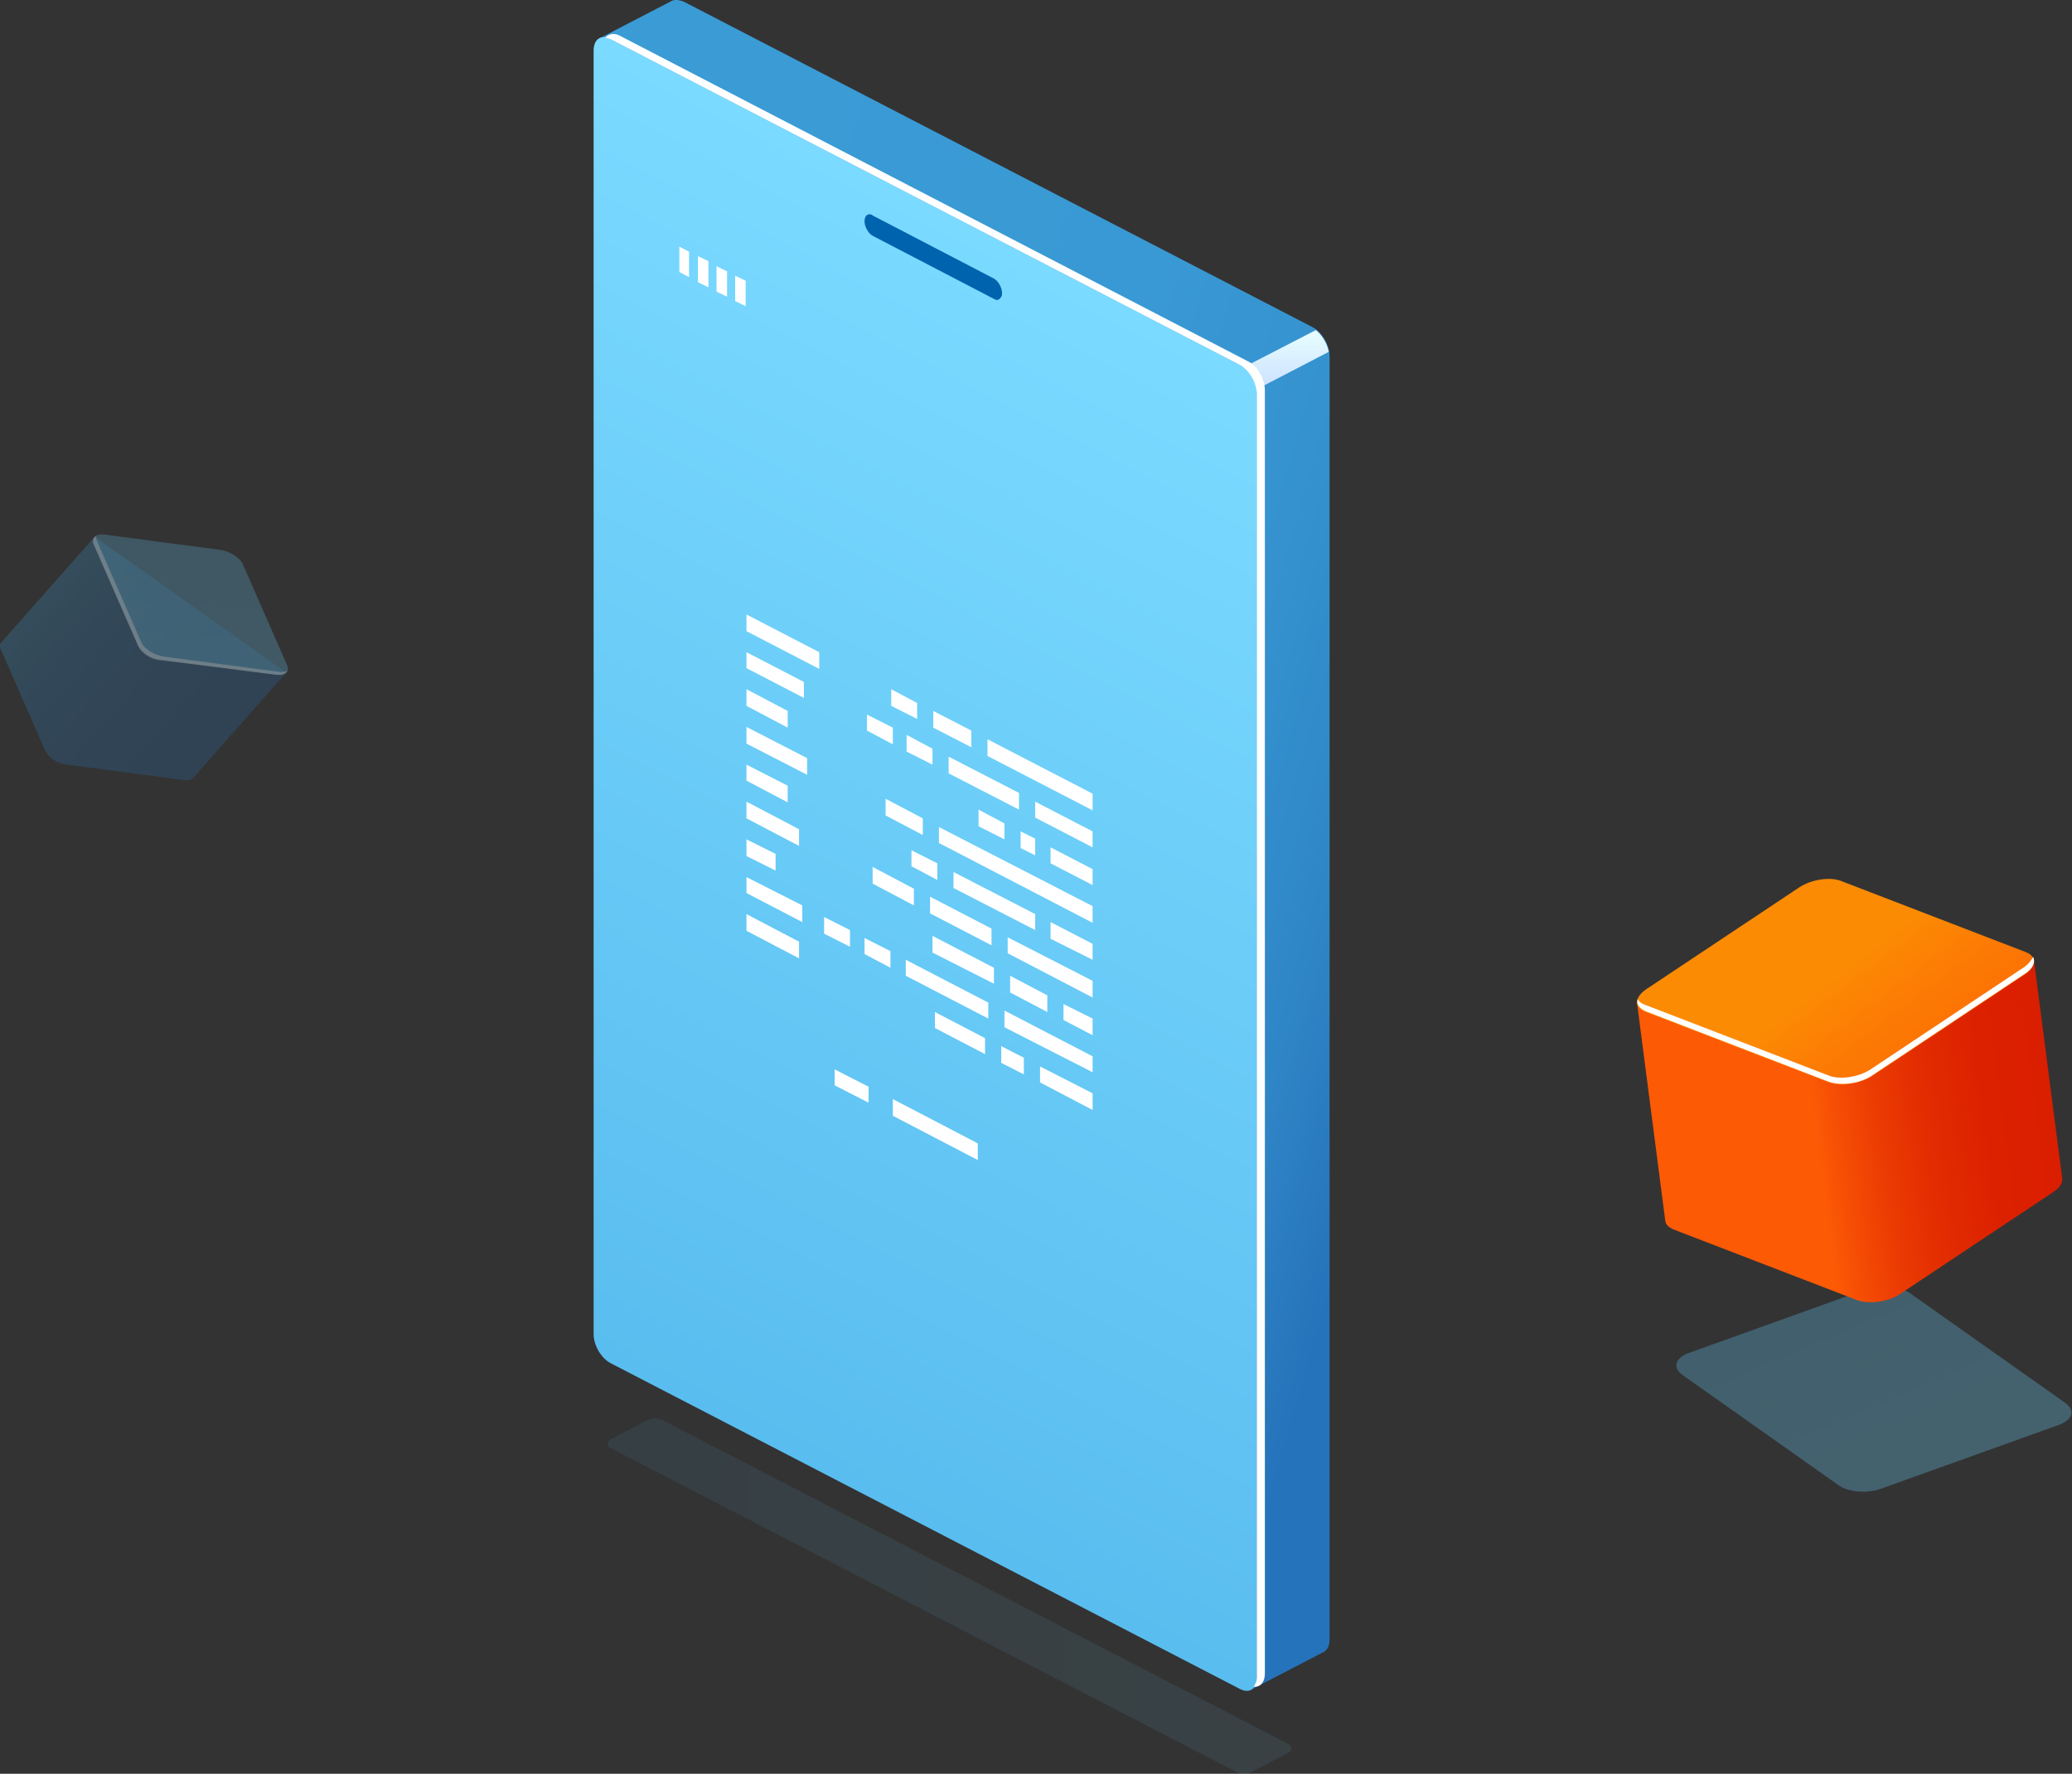<svg width="458" height="392" viewBox="0 0 458 392" fill="none" xmlns="http://www.w3.org/2000/svg">
<rect x="0" y="0" width="458" height="392" fill="#333333" stroke="none"/>
<g clip-path="url(#clip0)">
<path opacity="0.3" d="M406.336 328.19L371.834 303.82C369.689 302.217 370.226 300.132 373.265 299.01L412.593 284.901C415.632 283.779 419.923 284.26 422.068 285.703L456.57 310.073C458.715 311.676 458.179 313.76 455.14 314.882L415.811 328.991C412.772 330.114 408.482 329.793 406.336 328.19Z" fill="url(#paint0_linear)"/>
<path d="M449.598 212.273L361.823 221.412L368.08 269.67C368.08 270.472 368.795 271.274 370.047 271.755L410.448 287.306C413.129 288.268 417.241 287.787 419.922 286.024L453.888 263.418C455.318 262.456 455.854 261.494 455.854 260.532L449.598 212.273Z" fill="url(#paint1_linear)"/>
<path d="M404.191 239.208L363.789 223.656C361.108 222.695 361.287 220.45 363.789 218.686L397.755 196.08C400.437 194.317 404.727 193.675 407.23 194.798L447.631 210.349C450.312 211.311 450.134 213.556 447.631 215.319L413.665 237.926C410.984 239.529 406.693 240.17 404.191 239.208Z" fill="url(#paint2_linear)"/>
<path d="M447.452 213.716L413.487 236.322C410.805 238.086 406.515 238.727 404.012 237.605L363.611 222.053C362.717 221.733 362.181 221.252 362.002 220.771C361.644 221.893 362.359 222.855 363.789 223.496L404.191 239.048C406.872 240.01 410.984 239.529 413.665 237.765L447.631 215.159C449.419 214.037 449.955 212.594 449.419 211.472C449.061 212.113 448.525 212.915 447.452 213.716Z" fill="white"/>
<g opacity="0.5">
<path opacity="0.5" d="M63.284 148.623L20.916 118.642L0.358 141.89C0 142.21 -0.178 142.851 0.179 143.493L10.011 165.939C10.726 167.382 12.693 168.824 14.838 168.985L40.402 172.352C41.474 172.512 42.189 172.352 42.726 171.871L63.284 148.623Z" fill="url(#paint3_linear)"/>
<path opacity="0.5" d="M30.569 142.691L20.737 120.245C20.022 118.802 21.273 117.84 23.24 118.161L48.803 121.528C50.77 121.849 52.915 123.131 53.63 124.574L63.462 147.02C64.177 148.463 62.926 149.425 60.959 149.104L35.396 145.737C33.429 145.577 31.284 144.134 30.569 142.691Z" fill="url(#paint4_linear)"/>
<path opacity="0.5" d="M61.674 148.463L36.111 145.096C34.144 144.776 31.999 143.493 31.284 142.05L21.452 119.604C21.273 119.123 21.273 118.803 21.273 118.482C20.558 118.803 20.379 119.604 20.737 120.406L30.569 142.852C31.284 144.295 33.251 145.738 35.396 145.898L60.959 149.104C62.389 149.265 63.283 148.944 63.462 148.142C63.105 148.463 62.389 148.623 61.674 148.463Z" fill="white"/>
</g>
<g opacity="0.3">
<path opacity="0.3" d="M146.589 313.921L284.776 385.427C285.669 385.908 285.669 386.87 284.776 387.351L276.731 391.519C275.659 392.16 274.228 392.16 273.156 391.519L134.969 320.013C134.075 319.532 134.075 318.57 134.969 318.089L143.014 313.921C144.086 313.279 145.516 313.279 146.589 313.921Z" fill="url(#paint5_linear)"/>
</g>
<path d="M132.466 8.497L148.555 0.16C149.27 -0.16 150.164 5.23925e-05 151.058 0.321L290.138 72.308C292.284 73.43 293.893 76.316 293.893 78.721V362.34C293.893 363.783 293.356 364.584 292.641 365.065L276.552 373.402L276.195 357.69L151.237 292.918C149.092 291.796 147.483 288.91 147.483 286.505V16.033C147.125 16.995 146.946 17.636 146.946 17.636C146.589 17.636 132.466 8.497 132.466 8.497Z" fill="url(#paint6_linear)"/>
<path d="M293.714 77.759L251.704 99.563L245.447 96.357L290.853 72.949C292.105 73.911 293.356 75.835 293.714 77.759Z" fill="url(#paint7_linear)"/>
<path d="M134.969 301.255L274.049 373.242C276.195 374.364 277.803 373.242 277.803 370.677V87.058C277.803 84.493 276.195 81.607 274.049 80.645L134.969 8.658C132.824 7.535 131.215 8.658 131.215 11.223V294.842C131.215 297.247 132.824 300.133 134.969 301.255Z" fill="url(#paint8_linear)"/>
<path d="M275.837 79.843L136.935 7.856C135.684 7.215 134.432 7.535 133.717 8.337C134.075 8.337 134.432 8.497 134.969 8.658L274.049 80.645C276.194 81.767 277.803 84.653 277.803 87.058V370.677C277.803 371.639 277.446 372.28 277.088 372.761C278.518 372.921 279.591 371.799 279.591 369.875V86.256C279.591 83.851 277.982 80.805 275.837 79.843Z" fill="white"/>
<path d="M221.313 65.574C221.492 65.414 221.492 65.093 221.492 64.772C221.492 63.49 220.598 62.047 219.704 61.566L192.889 47.617L192.71 47.457C191.817 47.136 191.102 47.617 191.102 48.9C191.102 50.183 191.995 51.626 192.889 52.106L219.704 66.055C220.419 66.536 220.956 66.215 221.313 65.574Z" fill="#0063AD"/>
<path d="M152.309 61.245L150.164 60.123V54.511L152.309 55.633V61.245Z" fill="white"/>
<path d="M156.599 63.489L154.275 62.367V56.596L156.599 57.718V63.489Z" fill="white"/>
<path d="M160.711 65.574L158.387 64.451V58.84L160.711 59.962V65.574Z" fill="white"/>
<path d="M164.823 67.658L162.499 66.536V60.924L164.823 62.047V67.658Z" fill="white"/>
<path d="M218.274 167.061L241.514 179.085V175.398L218.274 163.373V167.061Z" fill="white"/>
<path d="M206.297 160.808L214.699 165.137V161.449L206.297 157.121V160.808Z" fill="white"/>
<path d="M197 155.998L202.721 158.884V155.357L197 152.311V155.998Z" fill="white"/>
<path d="M228.821 180.689L241.514 187.262V183.735L228.821 177.162V180.689Z" fill="white"/>
<path d="M209.693 170.909L225.246 178.925V175.238L209.693 167.221V170.909Z" fill="white"/>
<path d="M200.397 166.099L206.117 168.985V165.458L200.397 162.412V166.099Z" fill="white"/>
<path d="M191.638 161.45L197.358 164.496V160.808L191.638 157.922V161.45Z" fill="white"/>
<path d="M232.218 190.789L241.514 195.599V192.072L232.218 187.262V190.789Z" fill="white"/>
<path d="M225.603 187.422L228.821 189.026V185.338L225.603 183.735V187.422Z" fill="white"/>
<path d="M216.308 182.613L222.028 185.498V181.971L216.308 178.925V182.613Z" fill="white"/>
<path d="M207.548 186.3L241.514 203.936V200.249L207.548 182.773V186.3Z" fill="white"/>
<path d="M195.75 180.208L203.973 184.537V180.849L195.75 176.52V180.208Z" fill="white"/>
<path d="M232.218 207.463L241.514 212.113V208.586L232.218 203.776V207.463Z" fill="white"/>
<path d="M210.766 196.241L228.821 205.54V202.012L210.766 192.713V196.241Z" fill="white"/>
<path d="M201.47 191.431L207.19 194.477V190.789L201.47 187.904V191.431Z" fill="white"/>
<path d="M222.743 210.67L241.514 220.45V216.762L222.743 207.143V210.67Z" fill="white"/>
<path d="M205.582 201.852L219.168 208.906V205.219L205.582 198.164V201.852Z" fill="white"/>
<path d="M192.889 195.279L202.006 200.088V196.401L192.889 191.591V195.279Z" fill="white"/>
<path d="M235.078 225.42L241.514 228.787V225.099L235.078 221.893V225.42Z" fill="white"/>
<path d="M223.279 219.328L231.503 223.657V219.969L223.279 215.64V219.328Z" fill="white"/>
<path d="M206.118 210.51L219.704 217.404V213.876L206.118 206.822V210.51Z" fill="white"/>
<path d="M222.028 227.023L241.513 236.964V233.437L222.028 223.336V227.023Z" fill="white"/>
<path d="M200.219 215.64L218.453 225.1V221.572L200.219 212.113V215.64Z" fill="white"/>
<path d="M191.102 210.83L196.822 213.877V210.189L191.102 207.303V210.83Z" fill="white"/>
<path d="M182.163 206.341L187.884 209.227V205.539L182.163 202.654V206.341Z" fill="white"/>
<path d="M229.894 239.208L241.513 245.301V241.613L229.894 235.681V239.208Z" fill="white"/>
<path d="M181.09 147.822L165.001 139.485V135.797L181.09 144.134V147.822Z" fill="white"/>
<path d="M177.694 154.235L165.001 147.661V144.134L177.694 150.707V154.235Z" fill="white"/>
<path d="M174.119 160.808L165.001 155.998V152.311L174.119 157.121V160.808Z" fill="white"/>
<path d="M178.409 171.23L165.001 164.335V160.648L178.409 167.542V171.23Z" fill="white"/>
<path d="M174.119 177.322L165.001 172.512V168.985L174.119 173.634V177.322Z" fill="white"/>
<path d="M176.621 186.942L165.001 180.849V177.162L176.621 183.254V186.942Z" fill="white"/>
<path d="M171.437 192.393L165.001 189.186V185.499L171.437 188.705V192.393Z" fill="white"/>
<path d="M177.336 203.776L165.001 197.363V193.835L177.336 200.088V203.776Z" fill="white"/>
<path d="M176.621 211.792L165.001 205.7V202.012L176.621 208.105V211.792Z" fill="white"/>
<path d="M221.313 234.879L226.318 237.445V233.757L221.313 231.192V234.879Z" fill="white"/>
<path d="M206.654 227.184L217.737 232.955V229.428L206.654 223.656V227.184Z" fill="white"/>
<path d="M197.358 246.583L216.129 256.363V252.676L197.358 242.896V246.583Z" fill="white"/>
<path d="M184.487 239.849L191.995 243.697V240.17L184.487 236.322V239.849Z" fill="white"/>
</g>
<defs>
<linearGradient id="paint0_linear" x1="384.02" y1="249.815" x2="444.9" y2="393.209" gradientUnits="userSpaceOnUse">
<stop stop-color="#59BDEF"/>
<stop offset="1" stop-color="#7BDAFF"/>
</linearGradient>
<linearGradient id="paint1_linear" x1="366.477" y1="256.857" x2="453.898" y2="245.503" gradientUnits="userSpaceOnUse">
<stop offset="0.403" stop-color="#FD5A05"/>
<stop offset="0.423" stop-color="#FA5505"/>
<stop offset="0.55" stop-color="#EC3D03"/>
<stop offset="0.685" stop-color="#E22C01"/>
<stop offset="0.829" stop-color="#DC2100"/>
<stop offset="1" stop-color="#DA1E00"/>
</linearGradient>
<linearGradient id="paint2_linear" x1="360.243" y1="168.534" x2="456.639" y2="295.756" gradientUnits="userSpaceOnUse">
<stop offset="0.403" stop-color="#FC8B04"/>
<stop offset="0.51" stop-color="#FC7904"/>
<stop offset="0.656" stop-color="#FD6805"/>
<stop offset="0.813" stop-color="#FD5D05"/>
<stop offset="1" stop-color="#FD5A05"/>
</linearGradient>
<linearGradient id="paint3_linear" x1="5.787" y1="135.743" x2="44.503" y2="169.9" gradientUnits="userSpaceOnUse">
<stop stop-color="#3A9BD5"/>
<stop offset="0.117" stop-color="#3490CE"/>
<stop offset="0.367" stop-color="#2C80C3"/>
<stop offset="0.644" stop-color="#2776BC"/>
<stop offset="1" stop-color="#2573BA"/>
</linearGradient>
<linearGradient id="paint4_linear" x1="45.671" y1="95.134" x2="38.635" y2="188.48" gradientUnits="userSpaceOnUse">
<stop stop-color="#59BDEF"/>
<stop offset="1" stop-color="#7BDAFF"/>
</linearGradient>
<linearGradient id="paint5_linear" x1="134.364" y1="352.716" x2="285.417" y2="352.716" gradientUnits="userSpaceOnUse">
<stop stop-color="#59BDEF"/>
<stop offset="1" stop-color="#7BDAFF"/>
</linearGradient>
<linearGradient id="paint6_linear" x1="315.781" y1="210.383" x2="126.306" y2="156.154" gradientUnits="userSpaceOnUse">
<stop stop-color="#2573BA"/>
<stop offset="0.008" stop-color="#2674BB"/>
<stop offset="0.133" stop-color="#2F86C7"/>
<stop offset="0.286" stop-color="#3592CF"/>
<stop offset="0.493" stop-color="#3999D4"/>
<stop offset="1" stop-color="#3A9BD5"/>
</linearGradient>
<linearGradient id="paint7_linear" x1="269.54" y1="99.557" x2="269.54" y2="72.8" gradientUnits="userSpaceOnUse">
<stop stop-color="#C0D6FF"/>
<stop offset="0.298" stop-color="#C5DBFF"/>
<stop offset="0.649" stop-color="#D3E9FF"/>
<stop offset="1" stop-color="#E9FFFF"/>
</linearGradient>
<linearGradient id="paint8_linear" x1="204.488" y1="337.281" x2="323.973" y2="106.533" gradientUnits="userSpaceOnUse">
<stop stop-color="#59BDEF"/>
<stop offset="1" stop-color="#7BDAFF"/>
</linearGradient>
<clipPath id="clip0">
<rect width="458" height="392" fill="white"/>
</clipPath>
</defs>
</svg>
